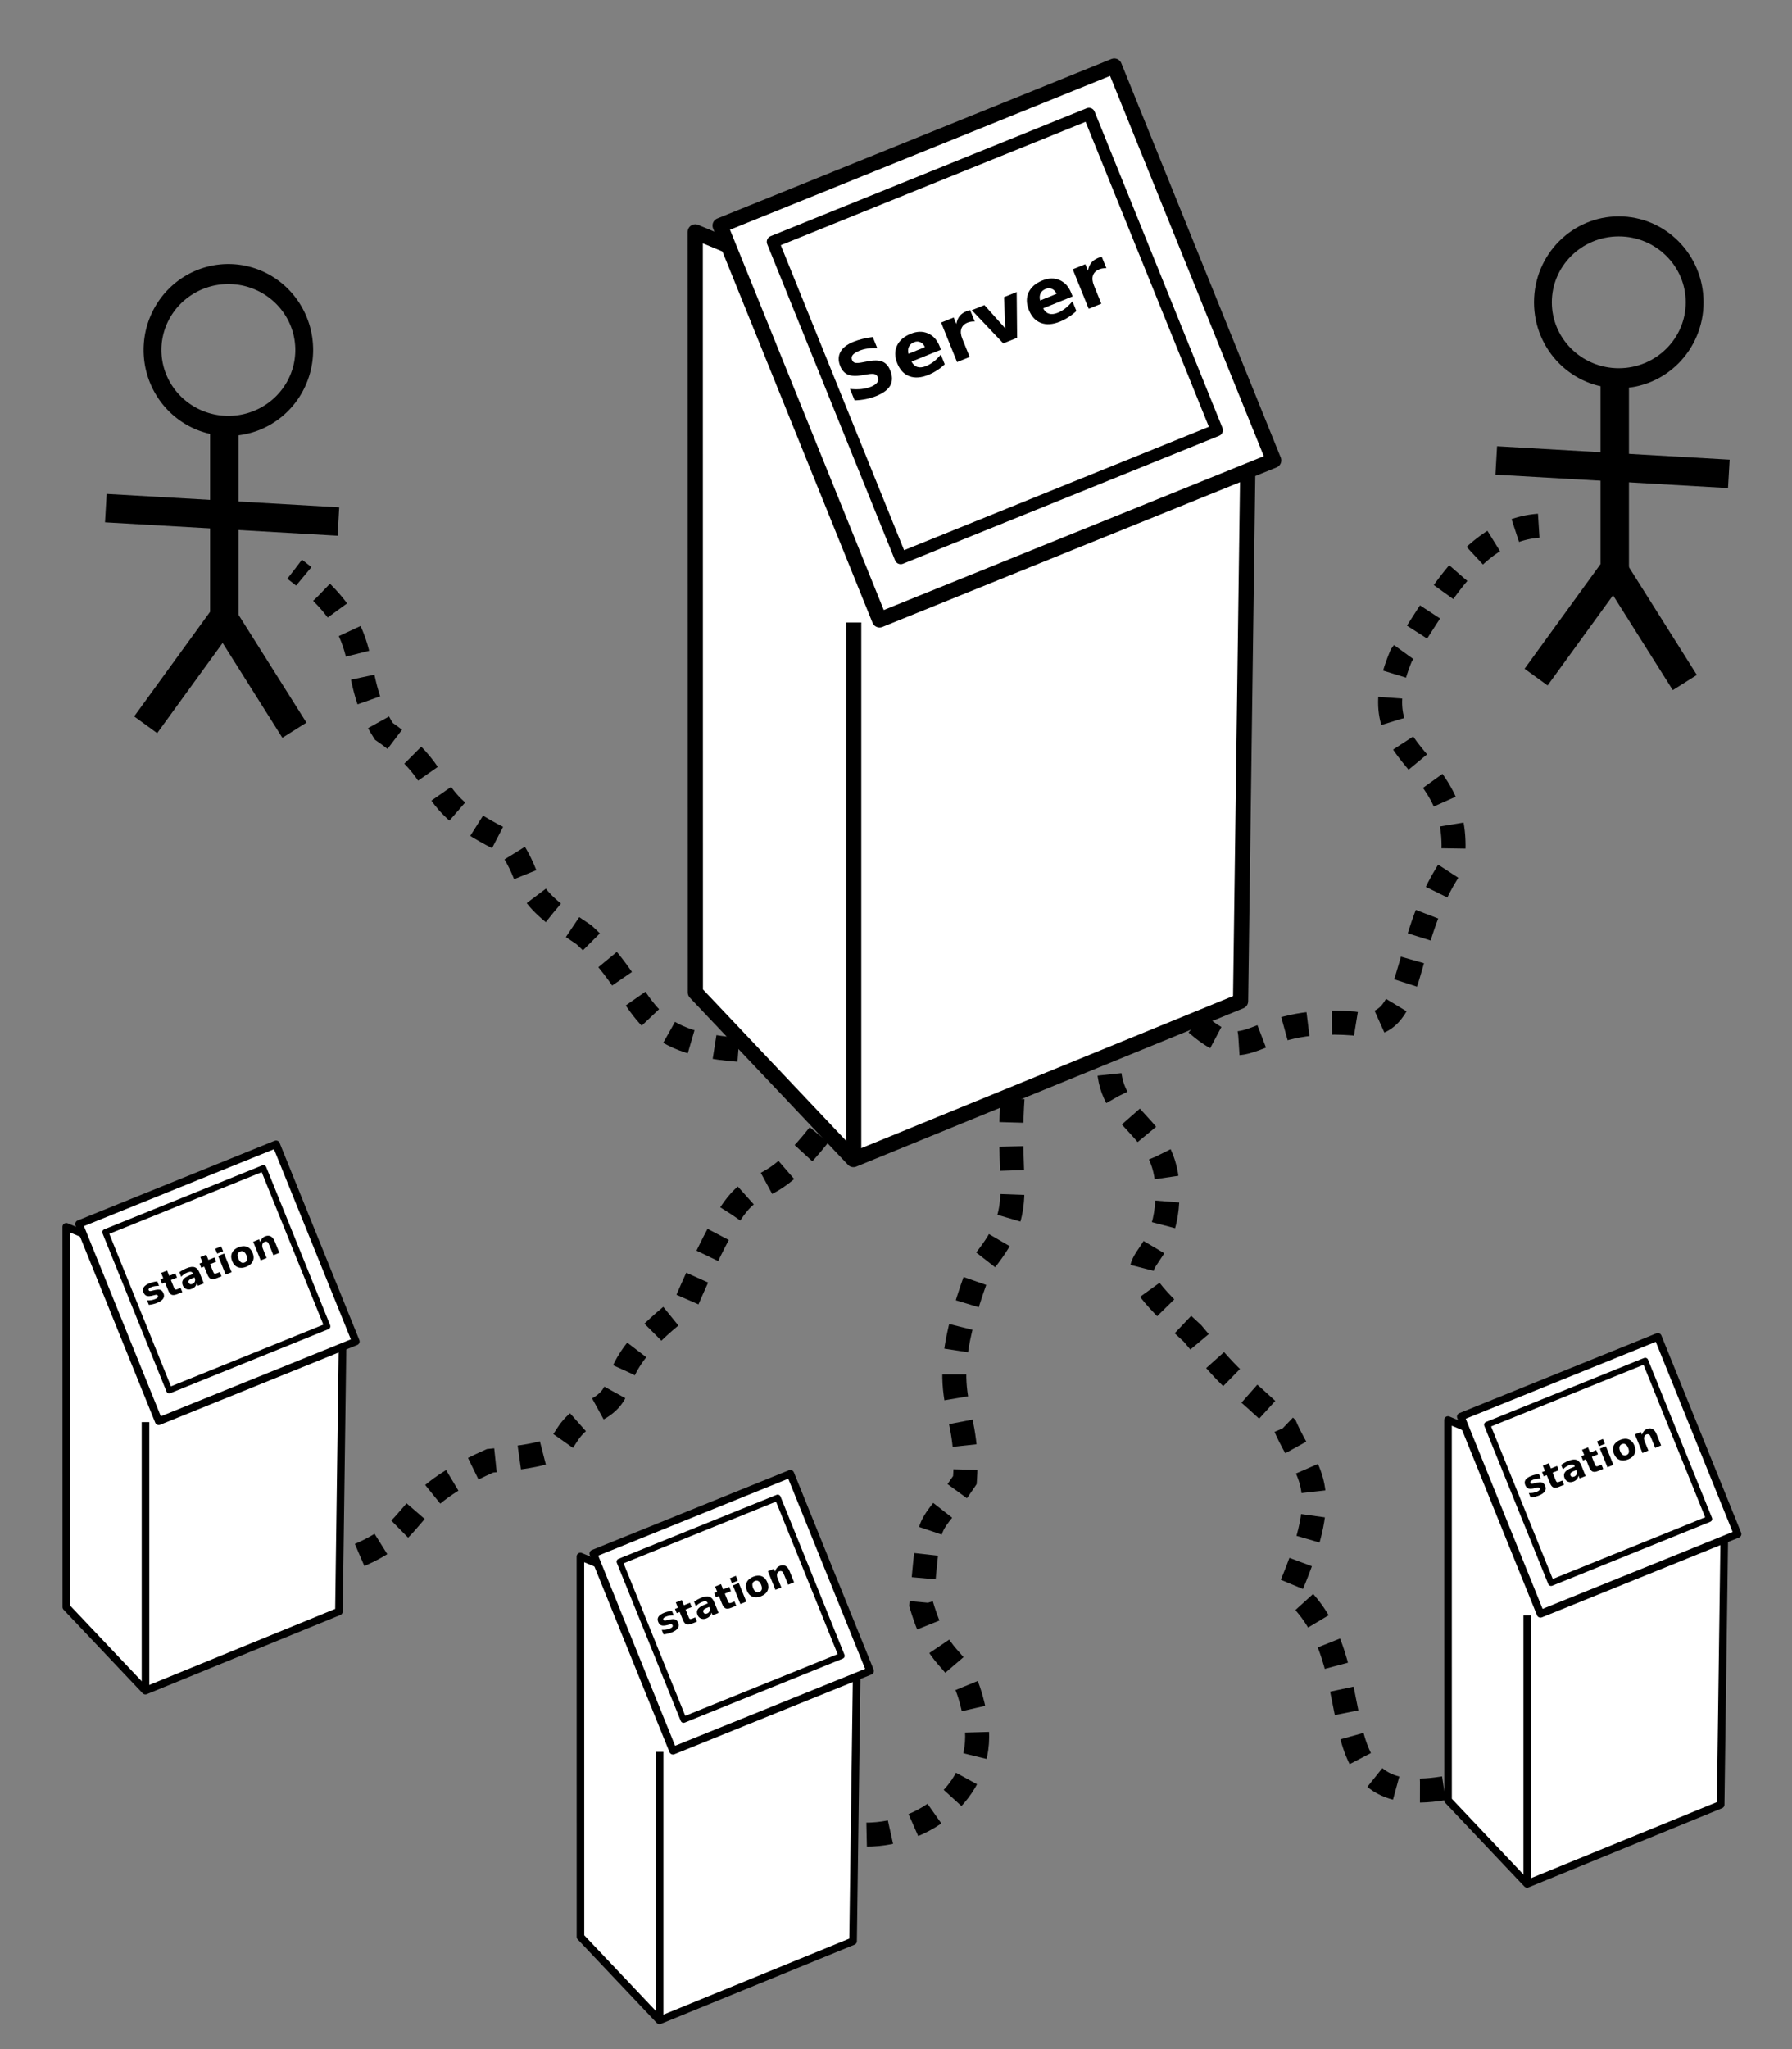 <?xml version="1.0" encoding="UTF-8" standalone="no"?>
<!-- Created with Inkscape (http://www.inkscape.org/) -->

<svg
   xmlns:dc="http://purl.org/dc/elements/1.1/"
   xmlns:cc="http://creativecommons.org/ns#"
   xmlns:rdf="http://www.w3.org/1999/02/22-rdf-syntax-ns#"
   xmlns:svg="http://www.w3.org/2000/svg"
   xmlns="http://www.w3.org/2000/svg"
   xmlns:sodipodi="http://sodipodi.sourceforge.net/DTD/sodipodi-0.dtd"
   xmlns:inkscape="http://www.inkscape.org/namespaces/inkscape"
   width="63"
   height="72"
   id="svg2"
   version="1.1"
   inkscape:version="0.48.4 r9939"
   sodipodi:docname="server.pdf">
  <rect width="100%" height="100%" fill="#808080" stroke="none"/>
  <defs
     id="defs4">
    <inkscape:perspective
       sodipodi:type="inkscape:persp3d"
       inkscape:vp_x="2.5020321e-07 : 50 : 1"
       inkscape:vp_y="6.123234e-14 : 1000 : 0"
       inkscape:vp_z="100 : 50 : 1"
       inkscape:persp3d-origin="50 : 33.333333 : 1"
       id="perspective2985" />
    <inkscape:perspective
       id="perspective4737"
       inkscape:persp3d-origin="75 : 20 : 1"
       inkscape:vp_z="150 : 30 : 1"
       inkscape:vp_y="0 : 1000 : 0"
       inkscape:vp_x="0 : 30 : 1"
       sodipodi:type="inkscape:persp3d" />
  </defs>
  <sodipodi:namedview
     id="base"
     pagecolor="#ffffff"
     bordercolor="#666666"
     borderopacity="1.0"
     inkscape:pageopacity="0.0"
     inkscape:pageshadow="2"
     inkscape:zoom="5.38"
     inkscape:cx="21.782812"
     inkscape:cy="34.462528"
     inkscape:document-units="px"
     inkscape:current-layer="layer1"
     showgrid="false"
     inkscape:window-width="1280"
     inkscape:window-height="751"
     inkscape:window-x="0"
     inkscape:window-y="25"
     inkscape:window-maximized="1" />
  <g
     inkscape:label="Layer 1"
     inkscape:groupmode="layer"
     id="layer1"
     transform="translate(0,-980.362)">
    <path
       style="fill:#ffffff;fill-opacity:1;stroke:#000000;stroke-width:0.267px;stroke-linecap:butt;stroke-linejoin:round;stroke-opacity:1"
       d="m 2.33,1023.469 c 0,0.298 0.002,13.362 0.002,13.362 l 2.779,2.936 6.805,-2.782 0.128,-9.454 z"
       id="path5345"
       inkscape:connector-curvature="0"
       sodipodi:nodetypes="cccccc" />
    <rect
       style="fill:#ffffff;fill-opacity:1;stroke:#000000;stroke-width:0.267;stroke-linecap:butt;stroke-linejoin:round;stroke-miterlimit:4;stroke-opacity:1;stroke-dasharray:none"
       id="rect5325"
       width="7.474"
       height="7.474"
       x="-381.207"
       y="949.751"
       transform="matrix(0.927,-0.375,0.375,0.927,0,0)" />
    <path
       style="fill:none;stroke:#000000;stroke-width:0.267px;stroke-linecap:butt;stroke-linejoin:miter;stroke-opacity:1"
       d="m 5.115,1030.331 0,9.354"
       id="path5349"
       inkscape:connector-curvature="0"
       sodipodi:nodetypes="cc" />
    <rect
       style="fill:#ffffff;fill-opacity:1;stroke:#000000;stroke-width:0.214;stroke-linecap:butt;stroke-linejoin:round;stroke-miterlimit:4;stroke-opacity:1;stroke-dasharray:none"
       id="rect5325-1"
       width="5.994"
       height="5.994"
       x="-380.456"
       y="950.363"
       transform="matrix(0.927,-0.375,0.375,0.927,0,0)" />
    <g
       transform="matrix(0.927,-0.375,0.375,0.927,-9.051,36.538)"
       style="font-size:1.288px;font-style:normal;font-weight:bold;line-height:125%;letter-spacing:0px;word-spacing:0px;fill:#000000;fill-opacity:1;stroke:none;font-family:Sans;-inkscape-font-specification:Sans Bold"
       id="text3493">
      <path
         d="m -357.32,922.17 0,0.171 c -0.048,-0.02 -0.095,-0.035 -0.14,-0.045 -0.045,-0.01 -0.087,-0.015 -0.127,-0.015 -0.043,0 -0.075,0.005 -0.096,0.016 -0.021,0.011 -0.031,0.027 -0.031,0.049 0,0.018 0.008,0.032 0.023,0.042 0.016,0.01 0.044,0.017 0.085,0.021 l 0.04,0.006 c 0.115,0.015 0.193,0.039 0.233,0.072 0.04,0.034 0.06,0.086 0.06,0.158 0,0.075 -0.028,0.131 -0.083,0.169 -0.055,0.038 -0.138,0.057 -0.248,0.057 -0.047,0 -0.095,-0.004 -0.145,-0.011 -0.05,-0.007 -0.1,-0.018 -0.153,-0.033 l 0,-0.171 c 0.045,0.022 0.091,0.038 0.138,0.049 0.047,0.011 0.095,0.016 0.144,0.016 0.044,0 0.077,-0.006 0.099,-0.018 0.022,-0.012 0.033,-0.03 0.033,-0.054 0,-0.02 -0.008,-0.035 -0.023,-0.045 -0.015,-0.01 -0.045,-0.018 -0.091,-0.023 l -0.04,-0.005 c -0.1,-0.013 -0.17,-0.036 -0.211,-0.07 -0.04,-0.034 -0.06,-0.086 -0.06,-0.155 0,-0.075 0.026,-0.13 0.077,-0.166 0.051,-0.036 0.13,-0.054 0.235,-0.054 0.042,0 0.085,0.003 0.131,0.009 0.046,0.006 0.095,0.016 0.149,0.03"
         id="path4520"
         inkscape:connector-curvature="0" />
      <path
         d="m -356.857,921.948 0,0.2 0.232,0 0,0.161 -0.232,0 0,0.299 c 0,0.033 0.007,0.055 0.019,0.067 0.013,0.011 0.039,0.017 0.077,0.017 l 0.116,0 0,0.161 -0.193,0 c -0.089,0 -0.152,-0.018 -0.189,-0.055 -0.037,-0.037 -0.055,-0.1 -0.055,-0.189 l 0,-0.299 -0.112,0 0,-0.161 0.112,0 0,-0.2 0.225,0"
         id="path4522"
         inkscape:connector-curvature="0" />
      <path
         d="m -356.171,922.535 c -0.047,0 -0.082,0.008 -0.106,0.024 -0.024,0.016 -0.035,0.039 -0.035,0.07 0,0.029 0.009,0.051 0.028,0.067 0.019,0.016 0.046,0.024 0.08,0.024 0.042,0 0.078,-0.015 0.107,-0.045 0.029,-0.031 0.043,-0.069 0.043,-0.114 l 0,-0.026 -0.117,0 m 0.344,-0.085 0,0.402 -0.227,0 0,-0.104 c -0.03,0.043 -0.064,0.074 -0.102,0.094 -0.038,0.019 -0.084,0.029 -0.138,0.029 -0.073,0 -0.132,-0.021 -0.178,-0.064 -0.045,-0.043 -0.068,-0.098 -0.068,-0.166 0,-0.083 0.028,-0.143 0.085,-0.182 0.057,-0.039 0.146,-0.058 0.268,-0.058 l 0.133,0 0,-0.018 c 0,-0.036 -0.014,-0.062 -0.042,-0.078 -0.028,-0.017 -0.072,-0.025 -0.131,-0.025 -0.048,0 -0.093,0.005 -0.135,0.015 -0.042,0.01 -0.08,0.024 -0.116,0.043 l 0,-0.172 c 0.048,-0.012 0.097,-0.021 0.145,-0.026 0.049,-0.006 0.097,-0.009 0.146,-0.009 0.127,0 0.219,0.025 0.275,0.075 0.057,0.05 0.085,0.131 0.085,0.244"
         id="path4524"
         inkscape:connector-curvature="0" />
      <path
         d="m -355.37,921.948 0,0.2 0.232,0 0,0.161 -0.232,0 0,0.299 c 0,0.033 0.006,0.055 0.019,0.067 0.013,0.011 0.039,0.017 0.077,0.017 l 0.116,0 0,0.161 -0.193,0 c -0.089,0 -0.152,-0.018 -0.189,-0.055 -0.037,-0.037 -0.055,-0.1 -0.055,-0.189 l 0,-0.299 -0.112,0 0,-0.161 0.112,0 0,-0.2 0.225,0"
         id="path4526"
         inkscape:connector-curvature="0" />
      <path
         d="m -355,922.148 0.225,0 0,0.705 -0.225,0 0,-0.705 m 0,-0.274 0.225,0 0,0.184 -0.225,0 0,-0.184"
         id="path4528"
         inkscape:connector-curvature="0" />
      <path
         d="m -354.222,922.292 c -0.05,0 -0.088,0.018 -0.114,0.054 -0.026,0.036 -0.039,0.087 -0.039,0.155 0,0.068 0.013,0.119 0.039,0.155 0.026,0.036 0.065,0.053 0.114,0.053 0.049,0 0.087,-0.018 0.113,-0.053 0.026,-0.036 0.039,-0.088 0.039,-0.155 -1e-5,-0.068 -0.013,-0.119 -0.039,-0.155 -0.026,-0.036 -0.064,-0.054 -0.113,-0.054 m 0,-0.161 c 0.121,0 0.216,0.033 0.284,0.098 0.068,0.065 0.103,0.156 0.103,0.272 0,0.116 -0.034,0.206 -0.103,0.272 -0.068,0.065 -0.163,0.098 -0.284,0.098 -0.122,0 -0.217,-0.033 -0.286,-0.098 -0.068,-0.065 -0.103,-0.156 -0.103,-0.272 0,-0.116 0.034,-0.206 0.103,-0.272 0.069,-0.065 0.164,-0.098 0.286,-0.098"
         id="path4530"
         inkscape:connector-curvature="0" />
      <path
         d="m -352.963,922.423 0,0.429 -0.226,0 0,-0.07 0,-0.259 c 0,-0.061 -10e-4,-0.103 -0.004,-0.126 -0.003,-0.023 -0.007,-0.04 -0.014,-0.051 -0.009,-0.015 -0.021,-0.026 -0.036,-0.034 -0.015,-0.008 -0.032,-0.013 -0.052,-0.013 -0.047,0 -0.084,0.018 -0.111,0.055 -0.027,0.036 -0.04,0.086 -0.04,0.15 l 0,0.347 -0.225,0 0,-0.705 0.225,0 0,0.103 c 0.034,-0.041 0.07,-0.071 0.108,-0.091 0.038,-0.02 0.08,-0.03 0.126,-0.03 0.081,0 0.143,0.025 0.185,0.075 0.042,0.05 0.064,0.122 0.064,0.218"
         id="path4532"
         inkscape:connector-curvature="0" />
    </g>
    <path
       style="fill:#ffffff;fill-opacity:1;stroke:#000000;stroke-width:0.267px;stroke-linecap:butt;stroke-linejoin:round;stroke-opacity:1"
       d="m 20.405,1035.054 c 0,0.298 0.002,13.362 0.002,13.362 l 2.779,2.936 6.805,-2.782 0.128,-9.454 z"
       id="path5345-6"
       inkscape:connector-curvature="0"
       sodipodi:nodetypes="cccccc" />
    <rect
       style="fill:#ffffff;fill-opacity:1;stroke:#000000;stroke-width:0.267;stroke-linecap:butt;stroke-linejoin:round;stroke-miterlimit:4;stroke-opacity:1;stroke-dasharray:none"
       id="rect5325-7"
       width="7.474"
       height="7.474"
       x="-368.788"
       y="967.264"
       transform="matrix(0.927,-0.375,0.375,0.927,0,0)" />
    <path
       style="fill:none;stroke:#000000;stroke-width:0.267px;stroke-linecap:butt;stroke-linejoin:miter;stroke-opacity:1"
       d="m 23.19,1041.917 0,9.354"
       id="path5349-9"
       inkscape:connector-curvature="0"
       sodipodi:nodetypes="cc" />
    <rect
       style="fill:#ffffff;fill-opacity:1;stroke:#000000;stroke-width:0.214;stroke-linecap:butt;stroke-linejoin:round;stroke-miterlimit:4;stroke-opacity:1;stroke-dasharray:none"
       id="rect5325-1-1"
       width="5.994"
       height="5.994"
       x="-368.036"
       y="967.876"
       transform="matrix(0.927,-0.375,0.375,0.927,0,0)" />
    <g
       transform="matrix(0.927,-0.375,0.375,0.927,-8,0)"
       style="font-size:1.288px;font-style:normal;font-weight:bold;line-height:125%;letter-spacing:0px;word-spacing:0px;fill:#000000;fill-opacity:1;stroke:none;font-family:Sans;-inkscape-font-specification:Sans Bold"
       id="text3493-0">
      <path
         d="m -359.564,973.167 0,0.171 c -0.048,-0.02 -0.095,-0.035 -0.14,-0.045 -0.045,-0.01 -0.087,-0.015 -0.127,-0.015 -0.043,0 -0.075,0.005 -0.096,0.016 -0.021,0.011 -0.031,0.027 -0.031,0.049 0,0.018 0.008,0.032 0.023,0.042 0.016,0.01 0.044,0.017 0.085,0.021 l 0.04,0.006 c 0.115,0.015 0.193,0.039 0.233,0.072 0.04,0.034 0.06,0.086 0.06,0.158 -10e-6,0.075 -0.028,0.131 -0.083,0.169 -0.055,0.038 -0.138,0.057 -0.248,0.057 -0.047,0 -0.095,-0.004 -0.145,-0.011 -0.05,-0.007 -0.1,-0.018 -0.153,-0.033 l 0,-0.171 c 0.045,0.022 0.091,0.038 0.138,0.049 0.047,0.011 0.095,0.016 0.144,0.016 0.044,0 0.077,-0.006 0.099,-0.018 0.022,-0.012 0.033,-0.03 0.033,-0.054 0,-0.02 -0.008,-0.035 -0.023,-0.045 -0.015,-0.01 -0.045,-0.018 -0.091,-0.023 l -0.04,-0.005 c -0.1,-0.013 -0.17,-0.036 -0.211,-0.07 -0.04,-0.034 -0.06,-0.086 -0.06,-0.155 0,-0.075 0.026,-0.13 0.077,-0.166 0.051,-0.036 0.13,-0.054 0.235,-0.054 0.042,0 0.085,0.003 0.131,0.009 0.046,0.006 0.095,0.016 0.149,0.03"
         id="path4535"
         inkscape:connector-curvature="0" />
      <path
         d="m -359.101,972.944 0,0.2 0.232,0 0,0.161 -0.232,0 0,0.299 c 0,0.033 0.006,0.055 0.019,0.067 0.013,0.011 0.039,0.017 0.077,0.017 l 0.116,0 0,0.161 -0.193,0 c -0.089,0 -0.152,-0.018 -0.189,-0.055 -0.037,-0.037 -0.055,-0.1 -0.055,-0.189 l 0,-0.299 -0.112,0 0,-0.161 0.112,0 0,-0.2 0.225,0"
         id="path4537"
         inkscape:connector-curvature="0" />
      <path
         d="m -358.414,973.532 c -0.047,0 -0.082,0.008 -0.106,0.024 -0.024,0.016 -0.035,0.039 -0.035,0.07 0,0.029 0.009,0.051 0.028,0.067 0.019,0.016 0.046,0.024 0.08,0.024 0.042,0 0.078,-0.015 0.107,-0.045 0.029,-0.031 0.043,-0.069 0.043,-0.114 l 0,-0.026 -0.117,0 m 0.344,-0.085 0,0.402 -0.227,0 0,-0.104 c -0.03,0.043 -0.064,0.074 -0.102,0.094 -0.038,0.019 -0.084,0.029 -0.138,0.029 -0.073,0 -0.132,-0.021 -0.178,-0.064 -0.045,-0.043 -0.068,-0.098 -0.068,-0.166 0,-0.083 0.028,-0.143 0.085,-0.182 0.057,-0.039 0.146,-0.058 0.268,-0.058 l 0.133,0 0,-0.018 c 0,-0.036 -0.014,-0.062 -0.042,-0.078 -0.028,-0.017 -0.072,-0.025 -0.131,-0.025 -0.048,0 -0.093,0.005 -0.135,0.015 -0.042,0.01 -0.08,0.024 -0.116,0.043 l 0,-0.172 c 0.048,-0.012 0.097,-0.021 0.145,-0.026 0.049,-0.006 0.097,-0.009 0.146,-0.009 0.127,0 0.219,0.025 0.275,0.075 0.057,0.05 0.085,0.131 0.085,0.244"
         id="path4539"
         inkscape:connector-curvature="0" />
      <path
         d="m -357.613,972.944 0,0.2 0.232,0 0,0.161 -0.232,0 0,0.299 c 0,0.033 0.007,0.055 0.019,0.067 0.013,0.011 0.039,0.017 0.077,0.017 l 0.116,0 0,0.161 -0.193,0 c -0.089,0 -0.152,-0.018 -0.189,-0.055 -0.037,-0.037 -0.055,-0.1 -0.055,-0.189 l 0,-0.299 -0.112,0 0,-0.161 0.112,0 0,-0.2 0.225,0"
         id="path4541"
         inkscape:connector-curvature="0" />
      <path
         d="m -357.243,973.144 0.225,0 0,0.705 -0.225,0 0,-0.705 m 0,-0.274 0.225,0 0,0.184 -0.225,0 0,-0.184"
         id="path4543"
         inkscape:connector-curvature="0" />
      <path
         d="m -356.465,973.289 c -0.05,0 -0.088,0.018 -0.114,0.054 -0.026,0.036 -0.039,0.087 -0.039,0.155 0,0.068 0.013,0.119 0.039,0.155 0.026,0.036 0.065,0.053 0.114,0.053 0.049,0 0.087,-0.018 0.113,-0.053 0.026,-0.036 0.039,-0.088 0.039,-0.155 0,-0.068 -0.013,-0.119 -0.039,-0.155 -0.026,-0.036 -0.064,-0.054 -0.113,-0.054 m 0,-0.161 c 0.121,0 0.216,0.033 0.284,0.098 0.068,0.065 0.103,0.156 0.103,0.272 0,0.116 -0.034,0.206 -0.103,0.272 -0.068,0.065 -0.163,0.098 -0.284,0.098 -0.122,0 -0.217,-0.033 -0.286,-0.098 -0.068,-0.065 -0.103,-0.156 -0.103,-0.272 0,-0.116 0.034,-0.206 0.103,-0.272 0.069,-0.065 0.164,-0.098 0.286,-0.098"
         id="path4545"
         inkscape:connector-curvature="0" />
      <path
         d="m -355.206,973.42 0,0.429 -0.226,0 0,-0.07 0,-0.259 c 0,-0.061 -10e-4,-0.103 -0.004,-0.126 -0.003,-0.023 -0.007,-0.04 -0.014,-0.051 -0.009,-0.015 -0.021,-0.026 -0.036,-0.034 -0.015,-0.008 -0.032,-0.013 -0.052,-0.013 -0.047,0 -0.084,0.018 -0.111,0.055 -0.027,0.036 -0.04,0.086 -0.04,0.15 l 0,0.347 -0.225,0 0,-0.705 0.225,0 0,0.103 c 0.034,-0.041 0.07,-0.071 0.108,-0.091 0.038,-0.02 0.08,-0.03 0.126,-0.03 0.081,0 0.143,0.025 0.185,0.075 0.042,0.05 0.064,0.122 0.064,0.218"
         id="path4547"
         inkscape:connector-curvature="0" />
    </g>
    <path
       style="fill:#ffffff;fill-opacity:1;stroke:#000000;stroke-width:0.267px;stroke-linecap:butt;stroke-linejoin:round;stroke-opacity:1"
       d="m 50.906,1030.258 c 0,0.298 0.002,13.362 0.002,13.362 l 2.779,2.936 6.805,-2.782 0.128,-9.454 z"
       id="path5345-5"
       inkscape:connector-curvature="0"
       sodipodi:nodetypes="cccccc" />
    <rect
       style="fill:#ffffff;fill-opacity:1;stroke:#000000;stroke-width:0.267;stroke-linecap:butt;stroke-linejoin:round;stroke-miterlimit:4;stroke-opacity:1;stroke-dasharray:none"
       id="rect5325-19"
       width="7.474"
       height="7.474"
       x="-338.711"
       y="974.242"
       transform="matrix(0.927,-0.375,0.375,0.927,0,0)" />
    <path
       style="fill:none;stroke:#000000;stroke-width:0.267px;stroke-linecap:butt;stroke-linejoin:miter;stroke-opacity:1"
       d="m 53.692,1037.12 0,9.354"
       id="path5349-4"
       inkscape:connector-curvature="0"
       sodipodi:nodetypes="cc" />
    <rect
       style="fill:#ffffff;fill-opacity:1;stroke:#000000;stroke-width:0.214;stroke-linecap:butt;stroke-linejoin:round;stroke-miterlimit:4;stroke-opacity:1;stroke-dasharray:none"
       id="rect5325-1-7"
       width="5.994"
       height="5.994"
       x="-337.959"
       y="974.855"
       transform="matrix(0.927,-0.375,0.375,0.927,0,0)" />
    <g
       transform="matrix(0.927,-0.375,0.375,0.927,-6.291,39.561)"
       style="font-size:1.288px;font-style:normal;font-weight:bold;line-height:125%;letter-spacing:0px;word-spacing:0px;fill:#000000;fill-opacity:1;stroke:none;font-family:Sans;-inkscape-font-specification:Sans Bold"
       id="text3493-9">
      <path
         d="m -316.251,942.825 0,0.171 c -0.048,-0.02 -0.095,-0.035 -0.14,-0.045 -0.045,-0.01 -0.087,-0.015 -0.127,-0.015 -0.043,0 -0.075,0.005 -0.096,0.016 -0.021,0.011 -0.031,0.027 -0.031,0.049 0,0.018 0.008,0.032 0.023,0.042 0.016,0.01 0.044,0.017 0.085,0.021 l 0.04,0.006 c 0.115,0.015 0.193,0.039 0.233,0.072 0.04,0.034 0.06,0.086 0.06,0.158 0,0.075 -0.028,0.131 -0.083,0.169 -0.055,0.038 -0.138,0.057 -0.248,0.057 -0.047,0 -0.095,-0.004 -0.145,-0.011 -0.05,-0.007 -0.1,-0.018 -0.153,-0.033 l 0,-0.171 c 0.045,0.022 0.091,0.038 0.138,0.049 0.047,0.011 0.095,0.016 0.144,0.016 0.044,0 0.077,-0.006 0.099,-0.018 0.022,-0.012 0.033,-0.03 0.033,-0.054 0,-0.02 -0.008,-0.035 -0.023,-0.045 -0.015,-0.01 -0.045,-0.018 -0.091,-0.023 l -0.04,-0.005 c -0.1,-0.013 -0.17,-0.036 -0.211,-0.07 -0.04,-0.034 -0.06,-0.086 -0.06,-0.155 0,-0.075 0.026,-0.13 0.077,-0.166 0.051,-0.036 0.13,-0.054 0.235,-0.054 0.042,0 0.085,0.003 0.131,0.009 0.046,0.006 0.095,0.016 0.149,0.03"
         id="path4563"
         inkscape:connector-curvature="0" />
      <path
         d="m -315.788,942.603 0,0.2 0.232,0 0,0.161 -0.232,0 0,0.299 c 0,0.033 0.007,0.055 0.019,0.067 0.013,0.011 0.039,0.017 0.077,0.017 l 0.116,0 0,0.161 -0.193,0 c -0.089,0 -0.152,-0.018 -0.189,-0.055 -0.037,-0.037 -0.055,-0.1 -0.055,-0.189 l 0,-0.299 -0.112,0 0,-0.161 0.112,0 0,-0.2 0.225,0"
         id="path4565"
         inkscape:connector-curvature="0" />
      <path
         d="m -315.101,943.19 c -0.047,0 -0.082,0.008 -0.106,0.024 -0.024,0.016 -0.035,0.039 -0.035,0.07 0,0.029 0.009,0.051 0.028,0.067 0.019,0.016 0.046,0.024 0.08,0.024 0.042,0 0.078,-0.015 0.107,-0.045 0.029,-0.031 0.043,-0.069 0.043,-0.114 l 0,-0.026 -0.117,0 m 0.344,-0.085 0,0.402 -0.227,0 0,-0.104 c -0.03,0.043 -0.064,0.074 -0.102,0.094 -0.038,0.019 -0.084,0.029 -0.138,0.029 -0.073,0 -0.132,-0.021 -0.178,-0.064 -0.045,-0.043 -0.068,-0.098 -0.068,-0.166 0,-0.083 0.028,-0.143 0.085,-0.182 0.057,-0.039 0.146,-0.058 0.268,-0.058 l 0.133,0 0,-0.018 c 0,-0.036 -0.014,-0.062 -0.042,-0.078 -0.028,-0.017 -0.072,-0.025 -0.131,-0.025 -0.048,0 -0.093,0.005 -0.135,0.015 -0.042,0.01 -0.08,0.024 -0.116,0.043 l 0,-0.172 c 0.048,-0.012 0.097,-0.021 0.145,-0.026 0.049,-0.006 0.097,-0.009 0.146,-0.009 0.127,0 0.219,0.025 0.275,0.075 0.057,0.05 0.085,0.131 0.085,0.244"
         id="path4567"
         inkscape:connector-curvature="0" />
      <path
         d="m -314.301,942.603 0,0.2 0.232,0 0,0.161 -0.232,0 0,0.299 c 0,0.033 0.007,0.055 0.019,0.067 0.013,0.011 0.039,0.017 0.077,0.017 l 0.116,0 0,0.161 -0.193,0 c -0.089,0 -0.152,-0.018 -0.189,-0.055 -0.037,-0.037 -0.055,-0.1 -0.055,-0.189 l 0,-0.299 -0.112,0 0,-0.161 0.112,0 0,-0.2 0.225,0"
         id="path4569"
         inkscape:connector-curvature="0" />
      <path
         d="m -313.93,942.803 0.225,0 0,0.705 -0.225,0 0,-0.705 m 0,-0.274 0.225,0 0,0.184 -0.225,0 0,-0.184"
         id="path4571"
         inkscape:connector-curvature="0" />
      <path
         d="m -313.152,942.947 c -0.05,0 -0.088,0.018 -0.114,0.054 -0.026,0.036 -0.039,0.087 -0.039,0.155 0,0.068 0.013,0.119 0.039,0.155 0.026,0.036 0.065,0.053 0.114,0.053 0.049,0 0.087,-0.018 0.113,-0.053 0.026,-0.036 0.039,-0.088 0.039,-0.155 0,-0.068 -0.013,-0.119 -0.039,-0.155 -0.026,-0.036 -0.064,-0.054 -0.113,-0.054 m 0,-0.161 c 0.121,0 0.216,0.033 0.284,0.098 0.068,0.065 0.103,0.156 0.103,0.272 0,0.116 -0.034,0.206 -0.103,0.272 -0.068,0.065 -0.163,0.098 -0.284,0.098 -0.122,0 -0.217,-0.033 -0.286,-0.098 -0.068,-0.065 -0.103,-0.156 -0.103,-0.272 0,-0.116 0.034,-0.206 0.103,-0.272 0.069,-0.065 0.164,-0.098 0.286,-0.098"
         id="path4573"
         inkscape:connector-curvature="0" />
      <path
         d="m -311.893,943.078 0,0.429 -0.226,0 0,-0.07 0,-0.259 c 0,-0.061 -10e-4,-0.103 -0.004,-0.126 -0.003,-0.023 -0.007,-0.04 -0.014,-0.051 -0.009,-0.015 -0.021,-0.026 -0.036,-0.034 -0.015,-0.008 -0.032,-0.013 -0.052,-0.013 -0.047,0 -0.084,0.018 -0.111,0.055 -0.027,0.036 -0.04,0.086 -0.04,0.15 l 0,0.347 -0.225,0 0,-0.705 0.225,0 0,0.103 c 0.034,-0.041 0.07,-0.071 0.108,-0.091 0.038,-0.02 0.08,-0.03 0.126,-0.03 0.081,0 0.143,0.025 0.185,0.075 0.042,0.05 0.064,0.122 0.064,0.218"
         id="path4575"
         inkscape:connector-curvature="0" />
    </g>
    <g
       id="g4415"
       transform="matrix(2,0,0,2,-46.866,-1015.056)">
      <path
         sodipodi:nodetypes="cccccc"
         inkscape:connector-curvature="0"
         id="path5345-9"
         d="m 35.654,1001.783 c 0,0.298 0.002,13.362 0.002,13.362 l 2.779,2.936 6.805,-2.782 0.128,-9.454 z"
         style="fill:#ffffff;fill-opacity:1;stroke:#000000;stroke-width:0.267px;stroke-linecap:butt;stroke-linejoin:round;stroke-opacity:1" />
      <rect
         transform="matrix(0.927,-0.375,0.375,0.927,0,0)"
         y="942.127"
         x="-342.186"
         height="7.474"
         width="7.474"
         id="rect5325-4"
         style="fill:#ffffff;fill-opacity:1;stroke:#000000;stroke-width:0.267;stroke-linecap:butt;stroke-linejoin:round;stroke-miterlimit:4;stroke-opacity:1;stroke-dasharray:none" />
      <path
         sodipodi:nodetypes="cc"
         inkscape:connector-curvature="0"
         id="path5349-7"
         d="m 38.439,1008.645 0,9.354"
         style="fill:none;stroke:#000000;stroke-width:0.267px;stroke-linecap:butt;stroke-linejoin:miter;stroke-opacity:1" />
      <rect
         transform="matrix(0.927,-0.375,0.375,0.927,0,0)"
         y="942.74"
         x="-341.434"
         height="5.994"
         width="5.994"
         id="rect5325-1-0"
         style="fill:#ffffff;fill-opacity:1;stroke:#000000;stroke-width:0.214;stroke-linecap:butt;stroke-linejoin:round;stroke-miterlimit:4;stroke-opacity:1;stroke-dasharray:none" />
    </g>
    <g
       transform="matrix(0.927,-0.375,0.375,0.927,-8,0)"
       style="font-size:2.737px;font-style:normal;font-weight:bold;line-height:125%;letter-spacing:0px;word-spacing:0px;fill:#000000;fill-opacity:1;stroke:none;font-family:Sans;-inkscape-font-specification:Sans Bold"
       id="text4411">
      <path
         d="m -336.233,934.318 0,0.422 c -0.11,-0.049 -0.216,-0.086 -0.321,-0.111 -0.104,-0.025 -0.203,-0.037 -0.295,-0.037 -0.123,0 -0.214,0.017 -0.273,0.051 -0.059,0.034 -0.088,0.086 -0.088,0.158 0,0.053 0.02,0.095 0.059,0.126 0.04,0.029 0.112,0.055 0.216,0.076 l 0.219,0.044 c 0.222,0.044 0.38,0.112 0.473,0.203 0.093,0.091 0.14,0.22 0.14,0.388 0,0.22 -0.066,0.384 -0.196,0.492 -0.13,0.107 -0.329,0.16 -0.597,0.16 -0.127,0 -0.253,-0.012 -0.381,-0.036 -0.127,-0.024 -0.255,-0.06 -0.382,-0.107 l 0,-0.434 c 0.127,0.068 0.25,0.119 0.369,0.154 0.119,0.034 0.234,0.051 0.345,0.051 0.112,0 0.198,-0.019 0.258,-0.056 0.06,-0.037 0.089,-0.091 0.089,-0.16 0,-0.062 -0.021,-0.11 -0.061,-0.144 -0.04,-0.034 -0.121,-0.064 -0.242,-0.091 l -0.199,-0.044 c -0.2,-0.043 -0.346,-0.111 -0.438,-0.204 -0.092,-0.093 -0.138,-0.22 -0.138,-0.378 0,-0.199 0.064,-0.351 0.192,-0.458 0.128,-0.107 0.313,-0.16 0.553,-0.16 0.11,0 0.222,0.008 0.338,0.025 0.116,0.016 0.236,0.041 0.359,0.073"
         id="path4550"
         inkscape:connector-curvature="0" />
      <path
         d="m -334.176,935.498 0,0.136 -1.118,0 c 0.012,0.112 0.052,0.196 0.122,0.253 0.07,0.056 0.167,0.084 0.291,0.084 0.101,0 0.204,-0.015 0.309,-0.044 0.106,-0.03 0.215,-0.076 0.326,-0.136 l 0,0.369 c -0.113,0.043 -0.226,0.075 -0.339,0.096 -0.113,0.022 -0.226,0.033 -0.339,0.033 -0.271,0 -0.482,-0.069 -0.632,-0.206 -0.15,-0.138 -0.225,-0.331 -0.225,-0.58 0,-0.244 0.073,-0.436 0.22,-0.576 0.148,-0.14 0.351,-0.21 0.609,-0.21 0.235,0 0.423,0.071 0.564,0.212 0.142,0.142 0.212,0.331 0.212,0.568 m -0.492,-0.159 c 0,-0.091 -0.027,-0.164 -0.08,-0.219 -0.053,-0.056 -0.122,-0.084 -0.207,-0.084 -0.093,0 -0.168,0.026 -0.226,0.079 -0.058,0.052 -0.094,0.127 -0.108,0.225 l 0.621,0"
         id="path4552"
         inkscape:connector-curvature="0" />
      <path
         d="m -332.703,935.161 c -0.042,-0.02 -0.084,-0.034 -0.126,-0.043 -0.041,-0.01 -0.082,-0.015 -0.124,-0.015 -0.123,0 -0.218,0.04 -0.285,0.119 -0.066,0.078 -0.099,0.191 -0.099,0.338 l 0,0.69 -0.478,0 0,-1.497 0.478,0 0,0.246 c 0.061,-0.098 0.132,-0.169 0.211,-0.214 0.08,-0.045 0.176,-0.068 0.287,-0.068 0.016,0 0.033,9e-4 0.052,0.003 0.019,8.9e-4 0.046,0.004 0.082,0.008 l 10e-4,0.433"
         id="path4554"
         inkscape:connector-curvature="0" />
      <path
         d="m -332.651,934.754 0.478,0 0.373,1.034 0.371,-1.034 0.48,0 -0.589,1.497 -0.525,0 -0.588,-1.497"
         id="path4556"
         inkscape:connector-curvature="0" />
      <path
         d="m -329.184,935.498 0,0.136 -1.118,0 c 0.012,0.112 0.052,0.196 0.122,0.253 0.07,0.056 0.167,0.084 0.291,0.084 0.101,0 0.204,-0.015 0.309,-0.044 0.106,-0.03 0.215,-0.076 0.326,-0.136 l 0,0.369 c -0.113,0.043 -0.226,0.075 -0.339,0.096 -0.113,0.022 -0.226,0.033 -0.339,0.033 -0.271,0 -0.482,-0.069 -0.632,-0.206 -0.15,-0.138 -0.225,-0.331 -0.225,-0.58 0,-0.244 0.073,-0.436 0.22,-0.576 0.148,-0.14 0.351,-0.21 0.609,-0.21 0.235,0 0.423,0.071 0.564,0.212 0.142,0.142 0.212,0.331 0.212,0.568 m -0.492,-0.159 c 0,-0.091 -0.027,-0.164 -0.08,-0.219 -0.053,-0.056 -0.122,-0.084 -0.207,-0.084 -0.093,0 -0.168,0.026 -0.226,0.079 -0.058,0.052 -0.094,0.127 -0.108,0.225 l 0.621,0"
         id="path4558"
         inkscape:connector-curvature="0" />
      <path
         d="m -327.711,935.161 c -0.042,-0.02 -0.084,-0.034 -0.126,-0.043 -0.041,-0.01 -0.082,-0.015 -0.124,-0.015 -0.123,0 -0.218,0.04 -0.285,0.119 -0.066,0.078 -0.099,0.191 -0.099,0.338 l 0,0.69 -0.478,0 0,-1.497 0.478,0 0,0.246 c 0.061,-0.098 0.132,-0.169 0.211,-0.214 0.08,-0.045 0.176,-0.068 0.287,-0.068 0.016,0 0.033,9e-4 0.052,0.003 0.019,8.9e-4 0.046,0.004 0.082,0.008 l 0.001,0.433"
         id="path4560"
         inkscape:connector-curvature="0" />
    </g>
    <path
       style="fill:none;stroke:#000000;stroke-width:0.844;stroke-linecap:butt;stroke-linejoin:miter;stroke-miterlimit:4;stroke-opacity:1;stroke-dasharray:0.844, 0.844;stroke-dashoffset:0"
       d="m 35.596,1018.958 c -0.222,3.369 0.576,3.871 -1.136,5.907 -1.808,4.761 -0.328,4.607 -0.538,7.503 -1.358,2.027 -1.221,0.878 -1.531,4.383 0.745,2.498 1.418,1.466 1.899,3.958 0.476,2.464 -1.775,4.236 -4.08,4.112"
       id="path4425"
       inkscape:connector-curvature="0"
       sodipodi:nodetypes="ccccsc" />
    <path
       style="fill:none;stroke:#000000;stroke-width:0.844;stroke-linecap:butt;stroke-linejoin:miter;stroke-miterlimit:4;stroke-opacity:1;stroke-dasharray:0.844, 0.844;stroke-dashoffset:0"
       d="m 28.793,1020.238 c -2.625,3.309 -2.111,-0.029 -4.705,5.972 -2.995,2.281 -1.858,2.891 -2.988,3.61 -2.133,1.126 -0.165,1.525 -3.874,1.872 -3.559,1.58 -2.109,2.469 -5.258,3.57"
       id="path4425-6"
       inkscape:connector-curvature="0"
       sodipodi:nodetypes="ccccc" />
    <path
       style="fill:none;stroke:#000000;stroke-width:0.844;stroke-linecap:butt;stroke-linejoin:miter;stroke-miterlimit:4;stroke-opacity:1;stroke-dasharray:0.844, 0.844;stroke-dashoffset:0"
       d="m 50.76,1043.197 c -4.856,0.8 -2.227,-4.433 -5.403,-7.018 1.587,-3.719 0.565,-4.003 -0.162,-5.672 -1.857,-1.795 -1.605,-1.273 -3.27,-3.291 -3.419,-3.132 -0.883,-1.755 -0.879,-4.953 0.004,-2.51 -2.181,-2.404 -2.058,-4.709"
       id="path4425-67"
       inkscape:connector-curvature="0"
       sodipodi:nodetypes="ccccsc" />
    <g
       id="g3811">
      <path
         transform="matrix(0.742,0,0,0.834,2.177,983.582)"
         d="m 11.48,10.884 a 3.594,3.199 0 1 1 -7.188,0 3.594,3.199 0 1 1 7.188,0 z"
         sodipodi:ry="3.1994801"
         sodipodi:rx="3.5937777"
         sodipodi:cy="10.883894"
         sodipodi:cx="7.8859491"
         id="path3035"
         style="fill:#ffffff;fill-opacity:0;stroke:#000000;stroke-width:0.844;stroke-linecap:round;stroke-linejoin:round;stroke-miterlimit:4;stroke-opacity:1;stroke-dasharray:none;stroke-dashoffset:0"
         sodipodi:type="arc" />
      <path
         sodipodi:nodetypes="ccc"
         inkscape:connector-curvature="0"
         id="path3805"
         d="m 7.886,995.382 0,6.638 -2.765,3.809"
         style="fill:none;stroke:#000000;stroke-width:1px;stroke-linecap:butt;stroke-linejoin:miter;stroke-opacity:1" />
      <path
         sodipodi:nodetypes="cc"
         inkscape:connector-curvature="0"
         id="path3807"
         d="m 7.824,1002.011 2.526,4.009"
         style="fill:none;stroke:#000000;stroke-width:1px;stroke-linecap:butt;stroke-linejoin:miter;stroke-opacity:1" />
      <path
         sodipodi:nodetypes="cc"
         inkscape:connector-curvature="0"
         id="path3809"
         d="M 11.897,998.687 3.721,998.216"
         style="fill:none;stroke:#000000;stroke-width:1px;stroke-linecap:butt;stroke-linejoin:miter;stroke-opacity:1" />
    </g>
    <g
       transform="translate(48.882,-1.675)"
       id="g3811-5">
      <path
         transform="matrix(0.742,0,0,0.834,2.177,983.582)"
         d="m 11.48,10.884 c 0,1.767 -1.609,3.199 -3.594,3.199 -1.985,0 -3.594,-1.432 -3.594,-3.199 0,-1.767 1.609,-3.199 3.594,-3.199 1.985,0 3.594,1.432 3.594,3.199 z"
         sodipodi:ry="3.1994801"
         sodipodi:rx="3.5937777"
         sodipodi:cy="10.883894"
         sodipodi:cx="7.8859491"
         id="path3035-4"
         style="fill:#ffffff;fill-opacity:0;stroke:#000000;stroke-width:0.844;stroke-linecap:round;stroke-linejoin:round;stroke-miterlimit:4;stroke-opacity:1;stroke-dasharray:none;stroke-dashoffset:0"
         sodipodi:type="arc" />
      <path
         sodipodi:nodetypes="ccc"
         inkscape:connector-curvature="0"
         id="path3805-3"
         d="m 7.886,995.382 0,6.638 -2.765,3.809"
         style="fill:none;stroke:#000000;stroke-width:1px;stroke-linecap:butt;stroke-linejoin:miter;stroke-opacity:1" />
      <path
         sodipodi:nodetypes="cc"
         inkscape:connector-curvature="0"
         id="path3807-8"
         d="m 7.824,1002.011 2.526,4.009"
         style="fill:none;stroke:#000000;stroke-width:1px;stroke-linecap:butt;stroke-linejoin:miter;stroke-opacity:1" />
      <path
         sodipodi:nodetypes="cc"
         inkscape:connector-curvature="0"
         id="path3809-9"
         d="M 11.897,998.687 3.721,998.216"
         style="fill:none;stroke:#000000;stroke-width:1px;stroke-linecap:butt;stroke-linejoin:miter;stroke-opacity:1" />
    </g>
    <path
       style="fill:none;stroke:#000000;stroke-width:0.844;stroke-linecap:butt;stroke-linejoin:miter;stroke-miterlimit:4;stroke-opacity:1;stroke-dasharray:0.844, 0.844;stroke-dashoffset:0"
       d="m 25.959,1017.249 c -3.819,-0.292 -3.086,-1.915 -5.431,-4.042 -2.484,-1.622 -1.596,-1.731 -2.68,-3.242 -3.201,-1.523 -1.899,-2.208 -4.353,-3.906 -1.375,-2.138 -0.09,-3.396 -3.134,-5.695"
       id="path4425-6-4"
       inkscape:connector-curvature="0"
       sodipodi:nodetypes="ccccc" />
    <path
       style="fill:none;stroke:#000000;stroke-width:0.844;stroke-linecap:butt;stroke-linejoin:miter;stroke-miterlimit:4;stroke-opacity:1;stroke-dasharray:0.844, 0.844;stroke-dashoffset:0"
       d="m 42.062,1016.324 c 1.96,1.706 1.785,-0.289 5.524,8e-4 2.298,0.423 1.55,-2.753 3.47,-5.566 0.506,-3.986 -3.408,-3.537 -1.79,-7.372 1.143,-1.534 2.453,-4.632 5.172,-4.561"
       id="path4425-6-4-4"
       inkscape:connector-curvature="0"
       sodipodi:nodetypes="ccccc" />
  </g>
</svg>
